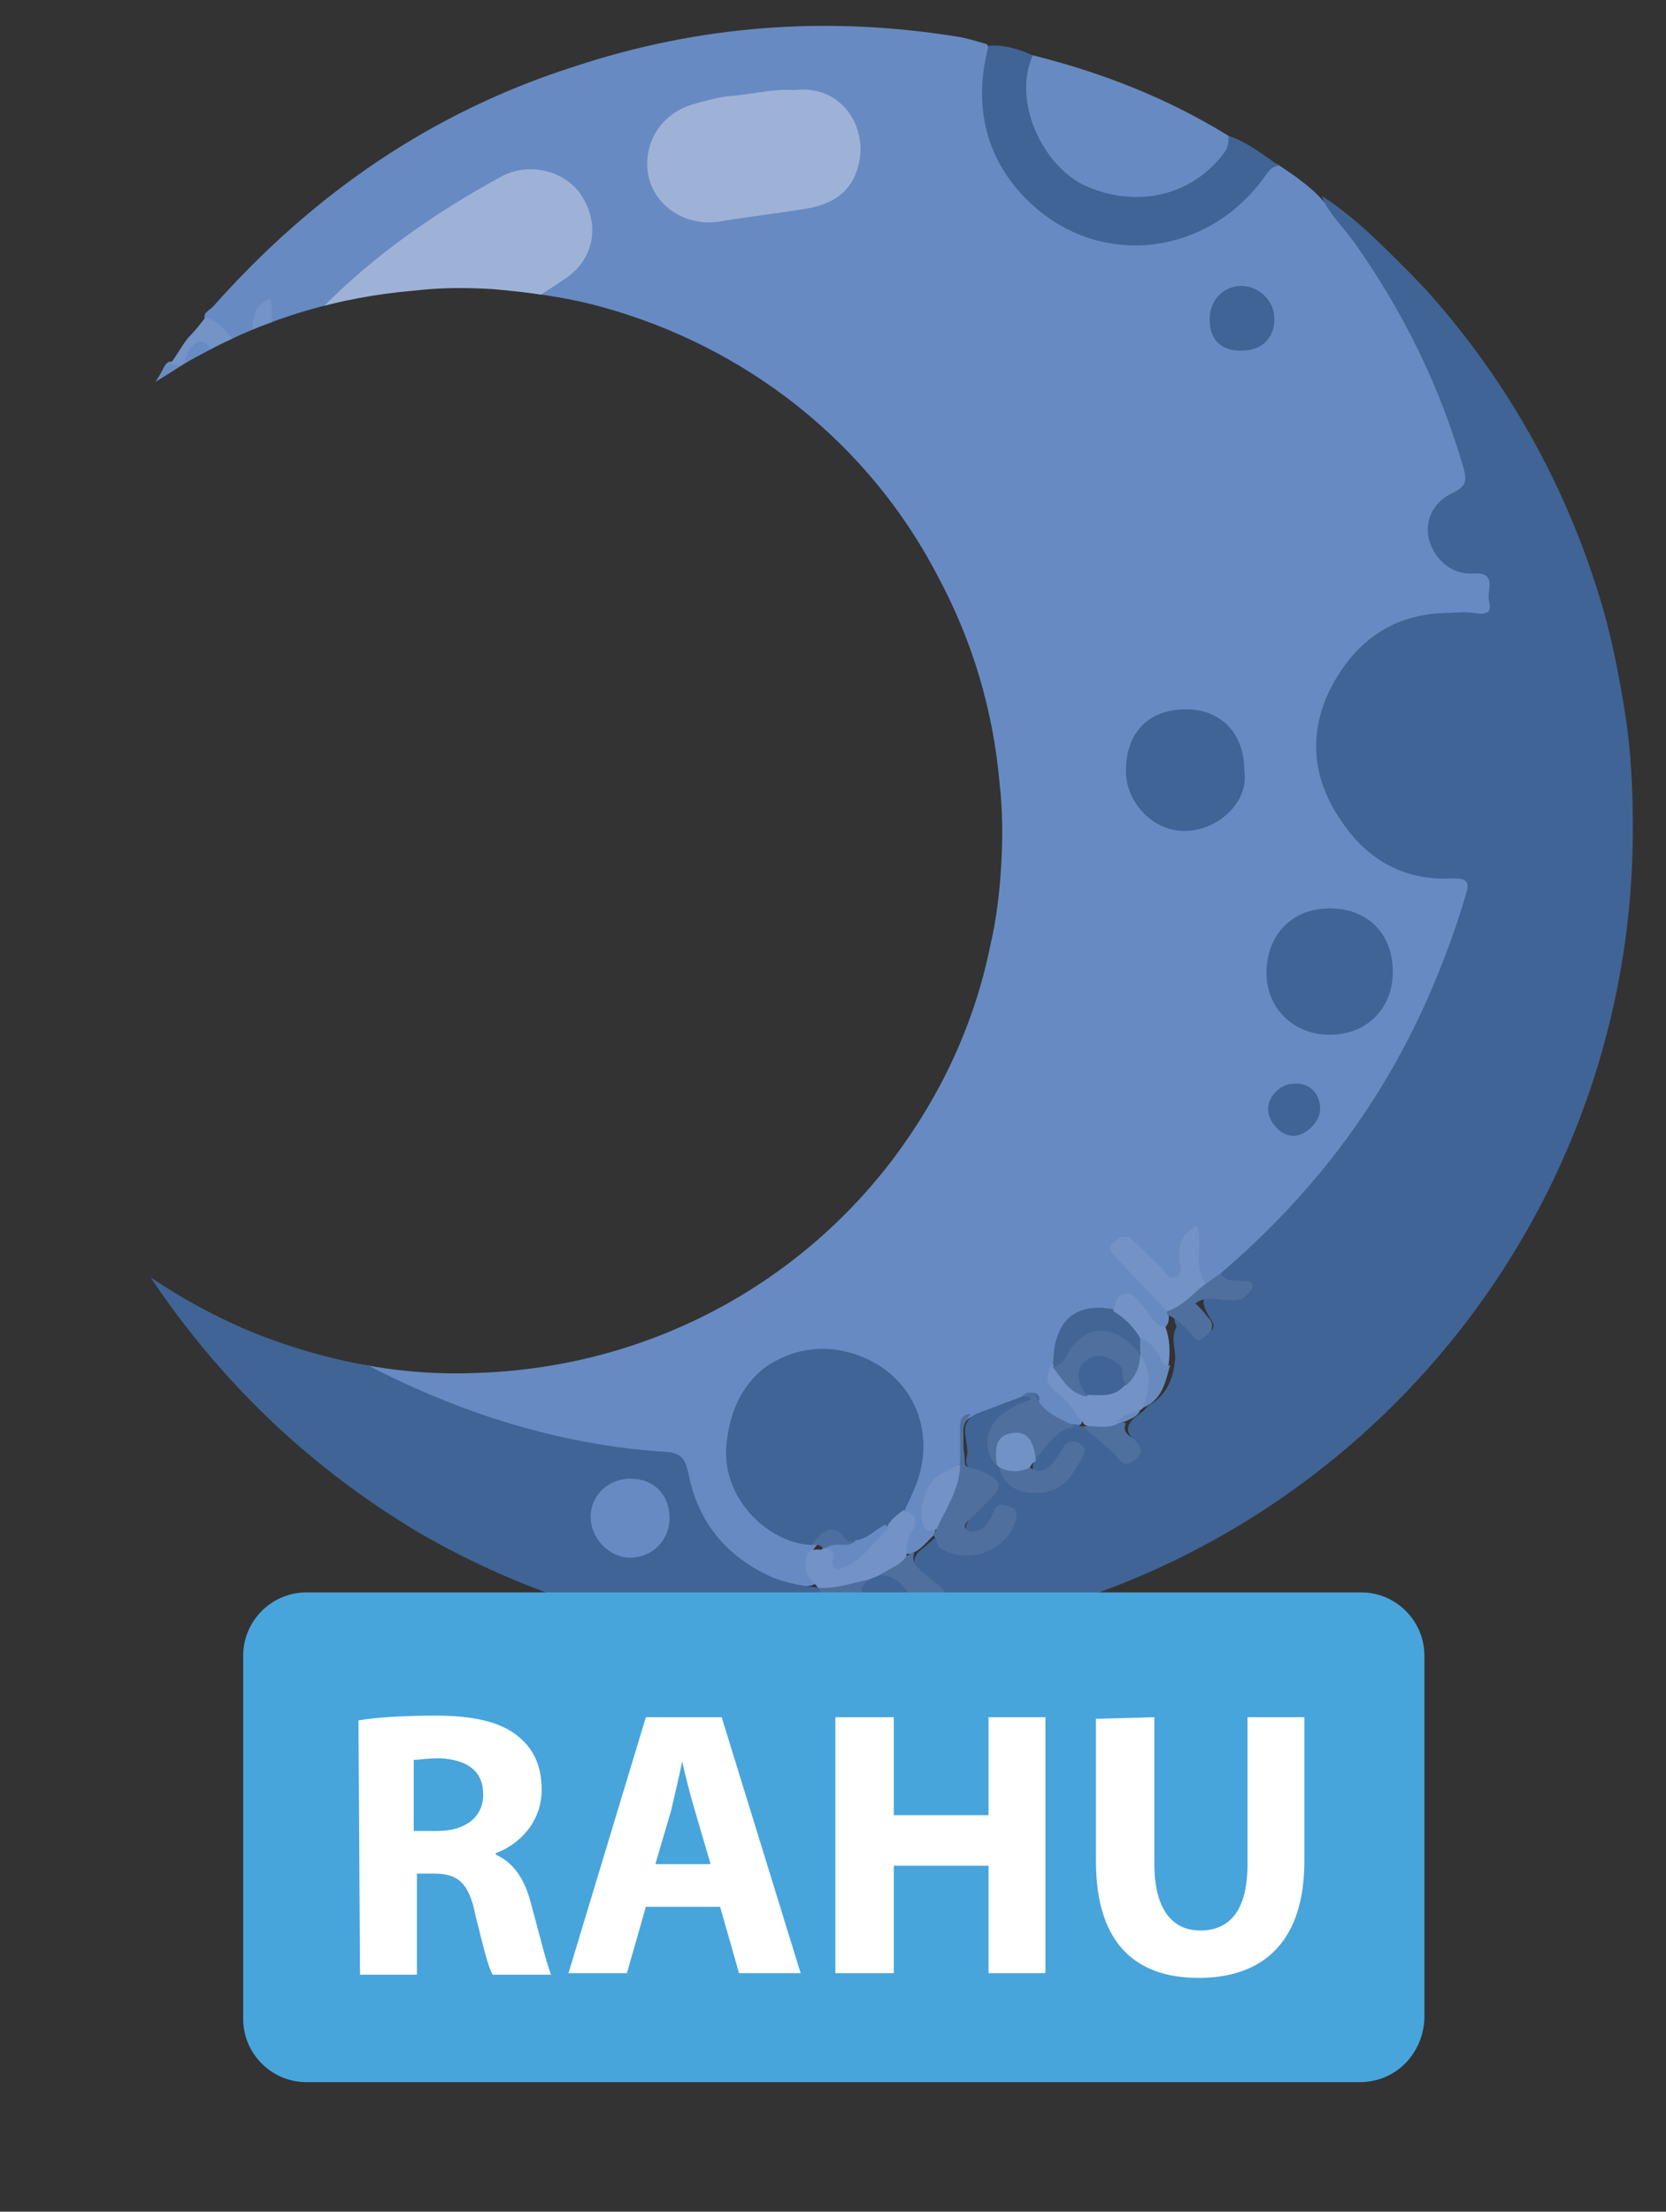 <?xml version="1.0" encoding="utf-8"?>
<!-- Generator: Adobe Illustrator 25.0.0, SVG Export Plug-In . SVG Version: 6.00 Build 0)  -->
<svg version="1.1" id="Layer_1" xmlns="http://www.w3.org/2000/svg" xmlns:xlink="http://www.w3.org/1999/xlink" x="0px" y="0px"
	 width="105.5px" height="140px" viewBox="0 0 105.5 140" enable-background="new 0 0 105.5 140" xml:space="preserve">
<rect x="0" y="0" width="105.5" height="140" fill="#333333" stroke="none"/>
<g>
	<g>
		<defs>
			<path id="SVGID_1_" d="M9.1,24.3c2.3-3.5,5.1-6.7,8.2-9.6c6-5.4,12.8-9.3,20.6-11.5C40.2,2.5,42.6,2,45,1.7
				c3.1-0.4,6.1-0.6,9.2-0.4c7.2,0.3,14.1,2.1,20.6,5.3C87.5,12.9,97,24,101.2,37.5c0.8,2.5,1.3,5.1,1.7,7.6
				c0.4,2.5,0.5,4.9,0.5,7.4c0,21.9-13.8,41-33.8,48.3c-3.1,1.1-6.3,1.9-9.6,2.5c-3.4,0.5-6.9,0.7-10.4,0.6
				c-7.4-0.3-14.3-2.1-20.9-5.5C20.6,94.3,14.1,88.5,9.1,81c0,0,0,0,0-0.1c0-0.2,0.1-0.3,0.2-0.2c2.2,1.5,4.6,2.8,7.1,3.8
				c2.6,1,5.2,1.7,7.9,2.1c2,0.3,4.1,0.4,6.1,0.3c10.6-0.4,20.1-5.5,26.2-13.6c3-4,5.1-8.5,6.1-13.4c0.4-1.7,0.6-3.4,0.7-5.1
				c0.1-1.7,0.1-3.5-0.1-5.2c-0.4-4.6-1.7-9-3.9-13.1C55,28,47.2,21.9,38,19.4c-2.2-0.6-4.5-0.9-6.8-1.1c-1.7-0.1-3.3-0.1-5,0.1
				c-4.7,0.4-9.2,1.7-13.4,4c-1,0.5-2,1.2-3,1.8c-0.1,0-0.1,0-0.1,0.1l0,0c-0.1,0-0.2,0-0.2,0.1l0,0C9.4,24.4,9.2,24.5,9.1,24.3z"/>
		</defs>
		<clipPath id="SVGID_2_">
			<use xlink:href="#SVGID_1_"  overflow="visible"/>
		</clipPath>
		<g clip-path="url(#SVGID_2_)">
			<path fill="#688AC2" d="M3.3,67c-1.1-3-1.5-6.1-1.9-9.2c-0.6-5.3-0.2-10.5,0.9-15.7c0.1-0.6-0.1-1.2,0.3-1.7
				c0-0.4-0.2-0.8,0.4-1.1c1.5-0.1,2.1-0.8,2.1-2.1c-0.8,0.1-0.7,1.7-1.9,1.1C3.1,37,3.5,35.9,4.3,35l0,0c0.3-0.2-0.1-0.8,0.5-0.8
				c0.5,0.5,0.8,1.1,1.7,1.2c1.7,0.1,2.4-0.4,3-2.4c-0.6,0-0.8,0.4-1.1,0.8c-0.3,0.3-0.5,0.6-0.9,0.7c-0.4,0.1-0.8,0.1-1.1-0.2
				c-0.3-0.4,0.1-0.7,0.3-0.9C7,33,7.4,32.7,7.8,32.3c0.3-0.3,0.7-0.5,0.5-1c-0.2-0.4-0.6-0.5-1-0.6c-0.3,0-0.6,0-0.8-0.2
				c-0.1-0.2-0.1-0.3,0.1-0.5c0.2-0.3,0.5-0.7,0.7-1c0.1,0,0.2-0.1,0.2-0.1c1.4,1,2.8,2,3.5,3.7c-0.2,1-0.7,1.9-1.2,2.8
				C9,37,8.4,38.7,7.9,40.5c-0.5,2,0.4,3.8,2.2,4.4c1.8,0.6,3.7-0.4,4.4-2.4c0.6-1.7,1.2-3.5,2-5.2c0.7-1.4,0.9-1.4,2.1-0.4
				c4.8,4.2,11.8,3.1,15-2.4c1.8-3.2,1.5-8.9-2.2-11.8c-1.8-1.5-1.8-1.5,0.1-2.9c1.1-0.8,2.4-1.4,3.5-2.1c1.8-1.1,2.5-2.6,2-4.1
				c-0.6-2.2-2.9-3.2-5.1-2.1c-1.8,0.9-3.5,1.9-5.1,3c-2.9,2-5.5,4.4-7.9,6.9c-0.4,0.5-0.8,1-1.6,1c-0.6-0.3-0.5-0.8-0.6-1.3
				s0.1-0.9-0.1-1.4c-0.5,0.4-0.4,1-0.4,1.5s0.1,1-0.5,1.2c-0.5,0.2-0.8-0.2-1.1-0.5c-0.5-0.5-1.1-1-1.6-1.6
				c-0.2-0.5,0.2-0.6,0.5-0.9c6.3-7.1,13.8-12.3,22.9-15.2C44.3,1.6,52.3,1,60.5,2.3c0.7,0.1,1.3,0.3,2,0.5c0.3,0.5,0.2,1,0.1,1.5
				c-0.6,4.1,1.7,8,5,9.7c3.8,1.9,8,1.2,11-1.8c0.4-0.4,0.8-0.8,1.1-1.3c0.3-0.4,0.7-0.7,1.2-0.5c0.9,0.6,1.8,1.2,2.6,2
				c4.6,4.9,7.4,10.8,9.3,17.2c0.3,0.9,0.1,1.5-0.8,2c-1.2,0.7-1.6,1.6-1.3,2.6c0.3,1.1,1,1.6,2.5,1.8c1,0.1,1.4,0.8,1.3,2.2
				c0,1-0.6,1.2-1.5,1.1c-2.5-0.2-4.7,0.2-6.7,1.9c-2.5,2.2-3.4,5.6-2.3,8.8c1.1,3.1,4,5.2,7.3,5.3c1.8,0,1.9,0.2,1.5,1.9
				c-2.1,7.1-5.6,13.4-10.5,18.9c-1.5,1.7-3.1,3.3-4.9,4.7c-0.4,0.2-0.7,0.6-1.3,0.6c-0.6-0.2-0.7-0.7-0.8-1.2
				c-0.1-0.6,0-1.2-0.1-1.9C74.9,78.8,75,79.4,75,80c0,0.4-0.1,0.8-0.5,1c-0.5,0.2-0.8-0.1-1.1-0.4c-0.6-0.5-1.1-1.2-1.8-1.7
				c-0.2-0.1-0.4-0.3-0.7-0.1c-0.2,0.2,0,0.5,0.1,0.6c0.9,1.1,2.1,2,2.9,3.3c0,0.1,0.1,0.2,0.1,0.3c0,0.3,0.1,0.7-0.2,1
				c-0.2,0.2-0.4,0.2-0.6,0c-0.3-0.3-0.5-0.6-0.8-0.9c-1-1.1-1-1.1-2-0.1c-0.5,0.2-1,0-1.4,0.1c-1.5,0.4-2,1.5-2.2,2.9
				c-0.5,0.9-0.2,1.6,0.5,2.3c0.5,0.5,1.3,0.9,1.2,1.8c-0.1,0.1-0.3,0.2-0.5,0.2c-1-0.2-1.9-0.6-2.5-1.5c-0.2-0.3-0.5-0.5-0.9-0.3
				c-1,0.5-2.1,0.8-3.1,1.2C60.9,90,61,90.5,61,91s0,1-0.1,1.4c-0.2,0.6-0.8,0.8-1.3,1.1c-1,0.7-1.2,2-0.4,3.1
				c0.1,0.2,0,0.4-0.1,0.6c-0.4,0.4-0.8,0.9-1.3,1.1c-0.2,0.1-0.5,0.1-0.7-0.1c-0.3-0.4-0.2-0.8,0-1.2c0.3-0.6,0.1-1.1-0.2-1.7
				c-0.1-0.6,0.2-1,0.4-1.5c1.1-2.5,0.4-5.3-1.6-7c-1.9-1.6-4.9-1.7-7-0.4c-2.1,1.4-3.1,4.3-2.3,6.7c0.8,2.3,2.4,3.6,4.9,4
				c0.3,0.1,0.6,0.1,0.7,0.5c-1.1,0.7-0.4,1.7-0.3,2.6c-0.4,0.3-0.8,0.2-1.3,0.1c-3.8-0.8-6.2-3.1-7.2-6.8c-0.3-1-0.7-1.5-1.7-1.6
				c-3.5-0.3-7-1-10.4-2.1c-5.2-1.7-10-4.1-14.4-7.4C12.1,79.2,8.2,75,4.9,70.1C4.3,69.1,3.8,68.1,3.3,67z"/>
			<path fill="#406495" d="M77.3,80.6C83.4,75.4,88,69.2,91,61.8c0.7-1.7,1.3-3.4,1.8-5.1c0.3-0.9,0.1-1.1-0.8-1.1
				c-3.3,0.2-5.7-1.4-7.3-4c-1.6-2.5-1.8-5.2-0.5-7.9c1.5-3,3.9-4.8,7.3-4.9c0.6,0,1.2-0.1,1.8,0c0.7,0.1,1.2,0.1,1-0.7
				c-0.2-0.7,0.6-1.9-1-1.8c-1.3,0.1-2.4-0.8-2.8-2.1c-0.3-1.2,0.2-2.4,1.5-3c0.8-0.4,0.9-0.7,0.7-1.5c-1.5-5.2-3.8-9.9-6.9-14.3
				c-0.7-1-1.7-1.9-2.1-3c2.2,1.4,4,3.3,5.8,5.1c3.5,3.6,6.4,7.7,8.6,12.2c0.1,0.2,0.2,0.3,0.4,0.5c0.7,1.6,1.4,3.2,1.9,4.8
				c2.4,6.6,3.6,13.4,3.1,20.4c-0.8,12.2-5.2,23-13.5,32c-7.2,7.9-16.1,12.9-26.5,15.3c-2.1,0.5-4.3,0.7-6.4,1.1
				c-0.2,0.2-0.4,0.2-0.6,0.1c0.1-1.2-0.8-1.7-1.5-2.4c-0.6-0.7-0.8-1.3,0.1-1.8c0.2-0.2,0.5-0.3,0.8-0.3c0.9-0.2,1.4,0.5,2,1.1
				c0.4,0.4,0.8,1.3,1.4,0.7c0.6-0.6-0.3-1-0.7-1.4c-0.4-0.5-1.1-0.8-0.4-1.6c0.4-0.3,0.8-0.7,1.2-1c0.8,0.6,1.6,1,2.6,0.9
				s1.7-0.8,2.1-1.6c0.1-0.2,0.2-0.5-0.1-0.6c-0.2-0.1-0.4,0.1-0.5,0.2c-0.3,0.4-0.6,0.9-1.1,1.1c-0.4,0.1-0.8,0.2-1.1-0.2
				c-0.3-0.4,0-0.7,0.2-1s0.5-0.6,0.8-0.9c1-1,1-1.2-0.3-1.8c-0.5-0.2-0.9-0.4-0.8-1c0.3-0.9-0.7-2.1,0.6-2.8
				c1.1-0.4,2.1-0.8,3.2-1.2c0.3-0.2,0.6-0.2,0.8,0.1c0.1,0.4-0.2,0.4-0.5,0.6c-0.3,0.1-0.7,0.3-1,0.5c-1.2,0.8-1.4,1.6-0.8,3
				c0.1,0.1,0.2,0.3,0.3,0.4c0.6,1.1,1.6,1.3,2.7,1.1c1.1-0.2,1.6-1.1,2-2.2c-0.8,0-0.8,0.6-1.2,0.9c-0.6,0.4-1.1,1.2-1.9,0.3
				c0-0.3,0-0.5,0.2-0.7c0.4-0.7,0.9-1.2,1.5-1.7c0.4-0.4,0.8-0.6,1.4-0.3c0.2,0,0.3,0,0.5,0c0.1,0,0.1,0,0.2,0
				c0.8,0.3,1.4,0.9,2,1.5c0.2,0.2,0.5,0.5,0.8,0.2c0.3-0.2,0-0.5-0.1-0.7c-0.3-0.4-0.7-0.7-0.3-1.3c0.3-0.4,0.7-0.5,1-0.9
				c0.1-0.1,0.2-0.2,0.4-0.3c0.9-0.6,1.3-1.6,1.4-2.6c0.1-0.7-0.3-1.5,0.1-2.2c0-0.2-0.3-0.5,0-0.7c0.7-0.3,1,0.4,1.5,0.7
				c0.2,0.1,0.4,0.4,0.7,0.2c0.3-0.2,0.1-0.5-0.1-0.8c-0.7-1.2-0.5-1.5,1-1.5c0.5,0,1.1,0.2,1.6-0.2C78.3,81.1,77.2,81.6,77.3,80.6z
				"/>
			<path fill="#406495" d="M3.3,67c1.6,2.3,3,4.7,4.7,6.8c3.7,4.6,8.1,8.5,13.2,11.5c4.8,2.7,9.7,4.7,15,5.8c2,0.4,4,0.7,6,0.8
				c1.1,0.1,1.2,0.6,1.4,1.4c0.6,3,2.3,5.1,5,6.4c1,0.5,2.1,0.7,3.3,0.8l0.1,0.1c0.1,0.8,0.3,1.4,1.4,1.4c0.7,0,1.3,0.7,1.6,1.5
				c0.1,0.3,0.1,0.6-0.4,0.6c-2.1,0.9-4.2,0.1-6.3,0.2c-0.7,0-1.3-0.1-1.8-0.6c-7.1-0.9-13.8-3.1-20-6.7c-6.7-4-12.2-9.2-16.6-15.6
				C7.1,77.3,5,72.8,3.5,68C3.4,67.7,3.4,67.3,3.3,67z"/>
			<path fill="#688AC2" d="M65.4,3.5c4.4,1.1,8.5,2.7,12.4,5.1c0.5,0.7,0.1,1.2-0.3,1.7c-1.9,2.2-4.3,3-7.1,2.4
				c-2.7-0.6-4.7-2.3-5.5-5.1c-0.3-0.9-0.5-1.9-0.3-2.9C64.8,4.2,64.8,3.7,65.4,3.5z"/>
			<path fill="#406495" d="M65.4,3.5c-1.3,2.9,0.6,6.9,3.2,8.2c3.2,1.5,6.8,0.8,8.9-2c0.3-0.4,0.3-0.7,0.3-1.1C79,9,80,9.8,81,10.5
				c-0.5,0-0.7,0.4-1,0.8c-3.6,4.9-10.3,5.7-14.7,1.6c-2.9-2.7-3.7-6.2-2.7-10C63.5,2.8,64.5,3.1,65.4,3.5z"/>
			<path fill="#7393C7" d="M10.6,32.6C9.8,31,8.4,30,7.2,28.9c0.3-1,0.9-1.8,1.5-2.6c2.2-1.5,3.3-1.4,5.4,0.6
				c-0.2,1-0.6,1.7-1.5,2.2c-0.3-0.2-0.4-0.6-0.7-0.8c-0.3-0.4-0.7-0.6-1.3-0.5c-0.4,0.2-0.6,0.5-0.5,1s0.5,0.8,1,0.8
				c0.3,0,0.7-0.1,1,0.2C12.1,30.9,11.6,31.9,10.6,32.6z"/>
			<path fill="#688CC1" d="M14,26.8c-0.4,0.2-0.6,0-0.8-0.3c-0.6-0.7-1.4-0.7-2.2-0.9c-0.9-0.3-1.3,0.3-1.8,0.9
				c-0.2,0.3-0.4-0.1-0.6-0.2c0.4-1.1,1.2-1.9,1.7-2.9c0.1-0.2,0.2-0.4,0.4-0.5c0.6,0,0.7-0.6,0.9-1c0.4-0.7,1.1-0.8,1.5-0.3
				c0.8,1,2,1.8,2.4,3.1c0,0.1-0.1,0.2-0.1,0.3c-0.4,0.4-0.9,0.3-1.3,0c-0.3-0.2-0.5-0.5-0.8-0.8c-0.2-0.3-0.5-0.8-0.9-0.4
				s0.1,0.7,0.4,1c0.4,0.6,1.1,0.9,1.1,1.7C14.1,26.7,14.1,26.7,14,26.8z"/>
			<path fill="#9EB2D7" d="M15.5,25c0-0.1,0-0.2,0-0.2c0.4-1,0.9-1.9,1.9-2.4c0.9-0.9,1.9-1.8,2.8-2.7c3.4-3.5,7.3-6.2,11.5-8.5
				c1.8-1,4.2-0.4,5.2,1.3c1.1,1.8,0.7,4-1.2,5.2c-1.6,1.1-3.2,2-4.9,2.9c-0.7,0.4-0.8,0.7-0.1,1.2c2.1,1.4,3.5,3.4,3.9,5.9
				c0.8,4.3-0.2,7.8-4.2,10.5c-3.6,2.4-8.1,2.2-11.4-0.4c-0.3-0.2-0.6-0.3-0.8-0.6c-0.9-1.5-1.3-0.4-1.6,0.4c-0.7,1.7-1.4,3.4-2,5.2
				c-0.6,1.9-2.7,3.1-4.6,2.6c-2-0.5-3.2-2.5-2.8-4.4c0.7-2.9,2-5.6,3.2-8.3c0.5-1,1-1.9,1.5-2.9c-0.1-0.4-0.1-0.7,0.5-0.7
				c0.5-0.7,1-1.5,1.5-2.2l0,0C14.1,25.9,14.8,25.5,15.5,25z"/>
			<path fill="#406495" d="M17.4,70c-0.3-5,4.1-9.8,9.7-9.7c5.4,0,9.7,4.4,9.7,9.8c0,5.1-4.3,9.8-9.7,9.8
				C21.9,79.8,17.2,75.5,17.4,70z"/>
			<path fill="#406495" d="M51.4,97.8c-2.7-0.1-5.7-2.9-5.4-6.3c0.4-5,4.4-6.6,7.3-6c4.4,0.9,6.4,5.2,4.4,9.2
				c-0.1,0.3-0.3,0.6-0.4,0.9c-0.1,0.6-0.5,0.8-0.9,1.2c-0.6,0.4-1.2,0.9-2,1c-0.3,0-0.6,0.1-0.8-0.1C52.8,97,52.1,97.4,51.4,97.8z"
				/>
			<path fill="#9EB2D7" d="M50.3,5.7c3.4-0.4,5.1,3.1,3.7,5.7c-0.6,1.1-1.7,1.6-2.9,1.8c-1.8,0.3-3.6,0.5-5.4,0.8
				c-2.1,0.4-4.1-0.8-4.6-2.7c-0.5-2.1,0.7-4.1,2.8-4.7c0.7-0.2,1.4-0.4,2.1-0.5C47.6,6,48.9,5.6,50.3,5.7z"/>
			<path fill="#406496" d="M84.2,57.5c2.4,0,4,1.6,4,4s-1.7,4-4,4s-4-1.7-4-3.9C80.2,59.2,81.8,57.5,84.2,57.5z"/>
			<path fill="#406495" d="M78.8,48.8c0.3,2-1.7,3.8-3.8,3.8c-2,0-3.7-1.8-3.7-3.8c0-2.4,1.4-3.9,3.8-3.9
				C77.3,44.9,78.8,46.4,78.8,48.8z"/>
			<path fill="#9EB2D7" d="M43.9,25.3c0,2.2-1.5,3.7-3.8,3.7c-2.1,0-3.9-1.7-3.8-3.7c0-2.2,1.7-3.9,3.9-3.9
				C42.4,21.4,43.9,22.9,43.9,25.3z"/>
			<path fill="#406495" d="M43,69.2c-1.6,0-2.8-1.1-2.8-2.7c-0.1-1.5,1.2-2.8,2.7-2.9c1.5-0.1,2.8,1.2,2.9,2.7
				C45.8,68,44.7,69.2,43,69.2z"/>
			<path fill="#4F6F9F" d="M61.5,89.5c-0.9,0.9-0.4,2.1-0.4,3.1c0,0.4,0.7,0.3,1,0.5c1.4,0.6,1.5,1,0.4,2c-0.3,0.3-0.6,0.6-0.9,0.9
				c-0.2,0.2-0.7,0.5-0.4,0.8s0.8,0.1,1.1-0.1c0.3-0.3,0.5-0.7,0.6-1c0.2-0.6,0.7-0.5,1.1-0.3c0.5,0.1,0.4,0.6,0.3,0.9
				c-0.6,1.9-2.9,2.7-4.6,1.8c-0.5-0.2-0.3-0.7-0.6-0.9c0.1-0.2,0.2-0.3,0.2-0.5c0-1.5,0.9-2.7,1.5-4.1c0-0.8,0-1.6,0-2.4
				C60.8,89.8,61,89.5,61.5,89.5z"/>
			<path fill="#7393C7" d="M4.8,34.2c0.4-1.3,1-2.6,1.7-3.8c0.3-0.1,0.6-0.2,0.9-0.2c0.6,0,1.1,0.4,1.4,0.9s-0.3,0.8-0.6,1.1
				c-0.6,0.6-1.2,1.1-2,1.8c1,0.4,1.5,0.3,1.9-0.4c0.4-0.8,1-1.2,2-1c-0.3,0.7-0.6,1.4-1,2.1c-0.7,1.2-1.8,1.1-3,1.1
				C5.3,35.6,4.9,35,4.8,34.2z"/>
			<path fill="#7393C7" d="M73.9,83c-1.1-1.2-2.3-2.4-3.4-3.6c-0.3-0.3-0.3-0.6,0.1-0.8c0.3-0.3,0.7-0.5,1.1-0.1
				c0.6,0.5,1.1,1.1,1.8,1.7c0.3,0.3,0.5,0.9,1,0.6c0.4-0.2,0.2-0.7,0.2-1.1c-0.1-0.9,0.2-1.7,1.1-2.1c0.4,1.2-0.3,2.6,0.6,3.7
				C75.8,82.2,75.2,83.1,73.9,83z"/>
			<path fill="#406395" d="M11.4,70.7c0-1.2,0.8-2,2.1-2s2,0.8,2.1,2c0,1.2-1,2.1-2.2,2.1C12.1,72.8,11.3,72,11.4,70.7z"/>
			<path fill="#406495" d="M78.6,22.2c-1.3,0-2-0.7-2-2c0-1.2,0.9-2.1,2-2.1s2.1,0.9,2.1,2.1C80.7,21.4,79.9,22.2,78.6,22.2z"/>
			<path fill="#7493C7" d="M17.4,22.4c-0.6,0.8-1.2,1.7-1.9,2.4C15,23.7,13.9,23,13.3,22c-0.4-0.6-1-0.5-1.4,0.3
				c-0.2,0.4-0.2,1.2-1.1,0.7c0.4-0.5,0.7-1.1,1.1-1.6c0.4-0.4,0.8-0.9,1.1-1.3c1,0.2,1.4,1.1,2.1,1.7c0.2,0.2,0.4,0.5,0.7,0.3
				C16,22,16,21.7,16,21.4c0-1-0.1-2,1.1-2.5C17.5,20.1,16.8,21.3,17.4,22.4z"/>
			<path fill="#7393C6" d="M56.2,96.6c0.2-0.4,0.6-0.7,1-1c0.9,0.2,0.9,0.9,0.5,1.4c-0.3,0.5-0.3,1-0.3,1.5
				c-0.1,1.2-1.1,0.9-1.7,1.2c-0.2,0.1-0.5,0.2-0.7,0.3c-1,0.5-2,1.2-3.2,0.5l0,0c-0.3-0.4-0.8-0.7-0.8-1.4c0-0.7,0.2-1.1,1-1
				c0.1-0.1,0.2-0.1,0.3-0.2c0.2,0,0.5,0,0.5,0.2c0.4,1.2,1.1,0.8,1.6,0.3C55.1,97.7,55.7,97.3,56.2,96.6z"/>
			<path fill="#7393C7" d="M72.5,89c-0.1,0.1-0.2,0.2-0.2,0.2c-0.5,0.3-1.1,0.6-1.5,1.1c-0.7,0.4-1.4,0.2-2.1-0.1l0,0
				c-0.6-0.7-1-1.5-1.7-2c-1-0.7-0.7-1.4-0.2-2.1c0.2,0.1,0.3,0.2,0.4,0.3c0.6,0.6,1,1.4,1.9,1.5c0.7,0.1,1.5,0,2.1-0.5
				c0.6-0.4,0.7-1.2,1.1-1.8c0.1-0.1,0.2-0.1,0.3,0C73.3,86.9,73.3,88,72.5,89z"/>
			<path fill="#4F709F" d="M63,92.7c-1.2-1.7-0.1-3.4,2.3-4.1c-0.1-0.3-0.4-0.2-0.6-0.2c0.3-0.3,0.7-0.4,0.9,0
				c0.5,1.1,1.6,1.4,2.5,1.9c-1.4,0.2-1.8,1.4-2.7,2.2c-0.1,0-0.1-0.1-0.2-0.2c-0.3-0.5-0.3-1.2-1-1.2c-0.8,0-0.8,0.8-1,1.3
				C63.2,92.5,63.1,92.6,63,92.7z"/>
			<path fill="#406496" d="M83.6,70.2c0,0.8-0.9,1.7-1.7,1.7c-0.8,0-1.6-0.9-1.6-1.7c0-0.8,0.8-1.6,1.6-1.6
				C82.9,68.5,83.6,69.2,83.6,70.2z"/>
			<path fill="#426596" d="M66.7,86.6c0-0.2,0-0.3,0-0.5c0.1-2.6,1.5-3.7,3.9-3.2c1.2,0,1.6,0.9,1.9,1.8c0.1,0.3,0.1,0.7-0.2,0.9
				l0,0c-0.5,0.2-0.8-0.3-1.1-0.5c-1.3-0.8-2.4-0.6-3.3,0.7C67.5,86.3,67.3,86.8,66.7,86.6z"/>
			<path fill="#4F709F" d="M73.9,83c1-0.3,1.6-1.1,2.4-1.7c0.3-0.2,0.7-0.5,1-0.7c0.3,0.6,0.9,0.4,1.4,0.5c0.2,0,0.5-0.1,0.6,0.2
				c0.1,0.3-0.2,0.5-0.4,0.7c-0.3,0.4-0.8,0.3-1.2,0.3c-0.6,0-1.3-0.3-2,0.2c0.3,0.3,0.6,0.6,0.8,0.9c0.5,0.5,0.2,0.9-0.2,1.2
				c-0.4,0.4-0.6,0.2-0.9-0.2c-0.4-0.5-0.9-0.9-1.5-1.2C73.9,83.2,73.9,83.1,73.9,83z"/>
			<path fill="#7393C7" d="M72.2,84.7c-0.4-0.7-1-1.3-1.7-1.7c0.1-0.5,0.2-1,0.7-1.1c0.6-0.1,0.8,0.4,1.1,0.7
				c0.5,0.5,0.7,1.3,1.5,1.4c0.3,0.8,0.3,1.6,0.2,2.4c-0.2,0.4-0.5,0.3-0.7,0C73,85.8,72.6,85.3,72.2,84.7z"/>
			<path fill="#4F709F" d="M55.7,99.7c0.6-0.4,1.3-0.6,1.7-1.2c0.2-0.1,0.3-0.2,0.5-0.2c-0.2,0.5,0.1,0.8,0.4,1.1
				c0.4,0.3,0.8,0.7,1.2,1c0.5,0.4,0.2,0.8-0.1,1.1c-0.3,0.4-0.7,0.4-1,0.1c-0.5-0.4-0.9-0.8-1.3-1.3C56.7,99.9,56.3,99.7,55.7,99.7
				z"/>
			<path fill="#7393C7" d="M60.8,92.7c0,1.5-0.9,2.8-1.5,4.1c-0.3,0-0.6,0.3-0.8-0.2c-0.4-1,0.1-2.8,1.1-3.3
				C60,93.1,60.4,92.9,60.8,92.7z"/>
			<path fill="#7393C6" d="M3.1,39.3c0-0.3,0.1-0.7,0.3-0.9c0.5-0.3,0.8-0.7,1-1.3c0.1-0.4,0.4-0.6,0.9-0.5c0.6,0.2,0.4,0.6,0.3,0.9
				c-0.2,1-0.9,1.6-1.8,2C3.3,39.8,3.2,39.7,3.1,39.3z"/>
			<path fill="#4D6F9F" d="M52.3,98L52.3,98h-0.2c-0.2-0.3-0.5-0.2-0.7-0.2c0.6-0.8,1.3-1.6,2.2-0.3c0.1,0.1,0.5,0.1,0.7,0.1
				c-0.1,0.7-0.6,0.6-1.1,0.5C52.9,98.1,52.6,97.8,52.3,98z"/>
			<path fill="#4E6F9D" d="M51.8,100.5c1.1,0.1,2.1-0.3,3.2-0.5c-0.6,0.5-0.6,0.9,0,1.4c0.7,0.6,1.4,1.3,2,1.9
				c-0.2,0.5-0.7,0.2-0.8,0.5c-0.4,0-0.8,0-1.2,0c-0.6-0.8-1-2-2.5-1.6c-0.3,0.1-1.2-0.3-0.7-1.1C52,100.9,52,100.7,51.8,100.5z"/>
			<path fill="#4F709F" d="M65.2,92.9c1,0.6,1.5-0.3,1.9-0.9c0.3-0.6,0.7-1,1.3-0.6c0.6,0.4,0.1,0.9-0.2,1.4
				c-0.6,1.2-1.5,1.8-2.9,1.7c-1-0.1-1.7-0.5-2-1.5C63.9,92.6,64.5,92.6,65.2,92.9z"/>
			<path fill="#7192C4" d="M65.2,92.9c-0.6,0.3-1.3,0.3-1.9,0c-0.1-0.1-0.2-0.2-0.2-0.2c0-0.1,0-0.2,0-0.2c-0.1-0.9,0-1.7,1.1-1.8
				c0.9-0.1,1.3,0.6,1.4,1.8C65.3,92.6,65.3,92.8,65.2,92.9z"/>
			<path fill="#4E709F" d="M68.6,90.3c0.7-0.1,1.5,0.2,2.2-0.2c0.2-0.1,0.3-0.1,0.5,0c-0.3,0.6,0.3,0.8,0.6,1.1
				c0.4,0.4,0.5,0.7,0,1.2c-0.5,0.4-0.8,0.3-1.1-0.1C70.1,91.5,69.3,91,68.6,90.3z"/>
			<path fill="#688ABF" d="M72.2,84.7c0.7,0.2,1.1,0.9,1.4,1.5c0.2,0.3,0.3,0.3,0.5,0.2c-0.3,1.1-0.5,2.2-1.7,2.7
				c0.4-1.2,0.5-2.3-0.2-3.4C72.2,85.3,72.2,85,72.2,84.7z"/>
			<path fill="#688ABF" d="M71.2,90c-0.2,0-0.3,0-0.5,0c0.4-0.4,0.9-0.6,1.5-0.7C72,89.7,71.6,89.8,71.2,90z"/>
			<path fill="#688AC3" d="M42.4,96.1c0,1.4-1.1,2.5-2.5,2.5c-1.3,0-2.5-1.2-2.5-2.6c0-1.3,1.1-2.4,2.5-2.4
				C41.4,93.6,42.4,94.6,42.4,96.1z"/>
			<path fill="#4D6F9D" d="M46.2,103.2c0.6-0.3,1.1-0.5,1.1-1.3c0-0.3,0.4-0.6,0.6-0.3c0.4,0.5,0.5,1.4,1.3,1.7
				c0.1,0-0.3,0.4-0.5,0.3C47.9,103.2,47.1,103.5,46.2,103.2z"/>
			<path fill="#698AC2" d="M12.6,28.9c-0.2,0.2-0.3,0.5-0.5,0.7c-1.4,0.5-2.4,0-2.4-1.1c0-0.6,0.3-1.1,0.9-1.3
				c0.7-0.2,1.3,0.1,1.7,0.8C12.4,28.3,12.5,28.6,12.6,28.9z"/>
			<path fill="#7593C8" d="M15.5,25c-0.5,0.6-1,1.1-1.4,1.7c-0.3-0.8-1-1.4-1.7-2c-0.4-0.4-0.6-0.8-0.1-1.3c0.6-0.6,0.9-0.1,1.3,0.3
				C14.1,24.4,14.4,25.3,15.5,25z"/>
			<path fill="#688AC2" d="M19.8,29.8c-0.3-2.4,2.1-5.4,5.4-5.3c2.9,0.1,5.3,2.4,5.3,5.5c0,3-2.3,5.2-5.3,5.2
				C22,35.2,19.8,33.1,19.8,29.8z"/>
			<path fill="#688AC2" d="M27.1,76.2c-3.3,0.3-6.3-2.8-6.3-6.3c0-3.3,2.9-6.1,6.4-6.1s6.2,2.7,6.2,6.2
				C33.5,73.4,30.3,76.6,27.1,76.2z"/>
			<path fill="#688AC2" d="M52.3,98c0.6-0.5,1.4,0.1,1.9-0.5c0.8-0.1,1.2-0.7,1.9-1c0,0.1,0.2,0.3,0.1,0.3c-1,0.9-1.6,2.1-3,2.5
				c-0.4,0.1-0.5-0.1-0.5-0.5C52.8,98.6,52.9,98.1,52.3,98z"/>
			<path fill="#4F709E" d="M66.7,86.6c0.3-0.2,0.6-0.3,0.8-0.7c1-2,2.8-2.2,4.3-0.6c0.1,0.1,0.3,0.3,0.4,0.4c0,0.8-0.3,1.5-0.9,2
				c-0.4-0.1-0.4-0.4-0.6-0.7c-0.3-0.6-0.8-0.8-1.4-0.6c-0.6,0.2-0.6,0.7-0.5,1.3c0.1,0.2,0.2,0.5,0,0.7
				C67.7,88.2,67.3,87.3,66.7,86.6z"/>
			<path fill="#416496" d="M68.8,88.3c-0.5-0.7-0.8-1.5-0.1-2.1c0.7-0.6,1.4-0.4,2.1,0.1c0.5,0.4,0.1,0.9,0.5,1.3
				C70.6,88.5,69.7,88.3,68.8,88.3z"/>
		</g>
	</g>
</g>
<g>
	<path fill="#47A5DC" d="M86.1,131.8H19.4c-2.2,0-4-1.8-4-4v-23c0-2.2,1.8-4,4-4h66.8c2.2,0,4,1.8,4,4v23
		C90.1,130,88.4,131.8,86.1,131.8z"/>
	<g>
		<path fill="#FFFFFF" d="M22.7,108.9c1.2-0.2,2.9-0.3,4.9-0.3c2.4,0,4.1,0.4,5.2,1.3c1,0.8,1.5,1.9,1.5,3.4c0,2.1-1.5,3.5-2.9,4
			v0.1c1.1,0.5,1.8,1.5,2.2,3c0.5,1.8,1,3.9,1.3,4.6h-3.7c-0.3-0.5-0.6-1.8-1.1-3.8c-0.4-2-1.1-2.6-2.6-2.6h-1.1v6.4h-3.6
			L22.7,108.9L22.7,108.9z M26.3,115.9h1.4c1.8,0,2.9-0.9,2.9-2.3c0-1.5-1-2.2-2.7-2.3c-0.9,0-1.4,0.1-1.7,0.1v4.5H26.3z"/>
		<path fill="#FFFFFF" d="M40.9,120.7l-1.2,4.2H36l4.9-16.2h4.8l5,16.2h-3.9l-1.2-4.2H40.9z M45,118l-1-3.4c-0.3-1-0.6-2.2-0.8-3.1
			l0,0c-0.2,1-0.5,2.2-0.7,3.1l-1,3.4H45z"/>
		<path fill="#FFFFFF" d="M56.6,108.7v6.2h6v-6.2h3.6v16.2h-3.6v-6.8h-6v6.8h-3.7v-16.2H56.6z"/>
		<path fill="#FFFFFF" d="M73.1,108.7v9.3c0,2.8,1.1,4.2,2.9,4.2c1.9,0,3-1.3,3-4.2v-9.3h3.6v9.1c0,5-2.5,7.4-6.7,7.4
			c-4.1,0-6.5-2.3-6.5-7.4v-9L73.1,108.7L73.1,108.7z"/>
	</g>
</g>
</svg>
